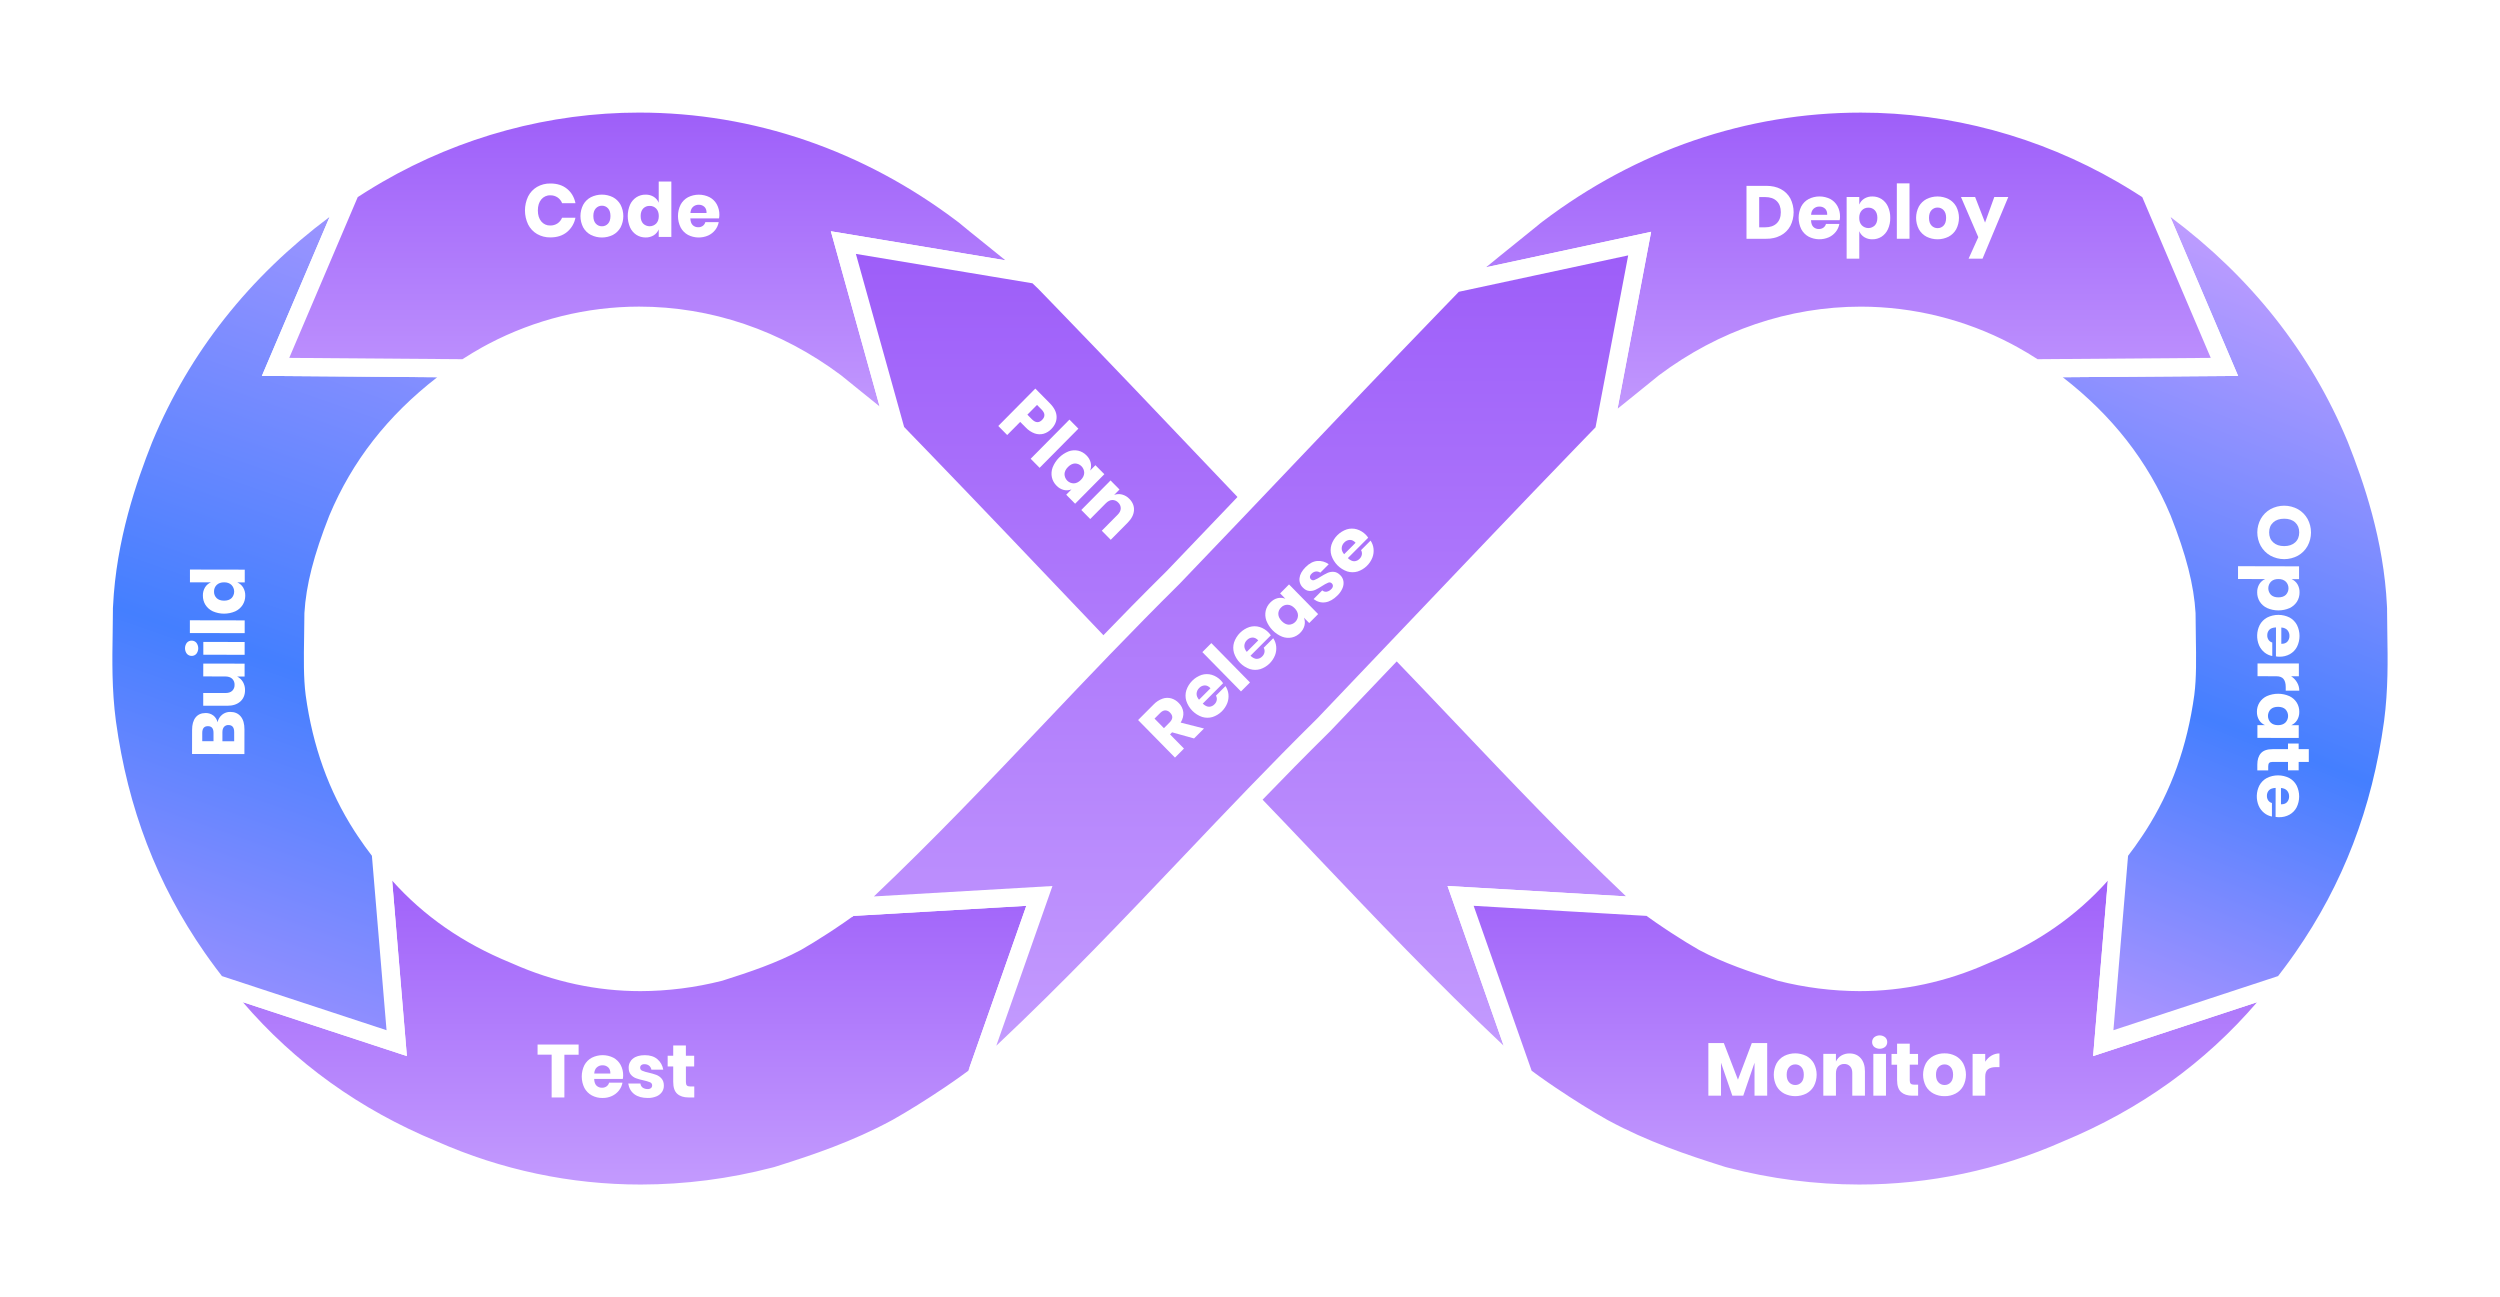 <svg width="530" height="275" viewBox="0 0 530 275" fill="none" xmlns="http://www.w3.org/2000/svg">
<g filter="url(#filter0_d)">
<path d="M180.243 188.273C179.995 188.461 179.721 188.663 179.433 188.871C178.414 189.613 177.167 190.473 175.845 191.351L174.618 192.157C172.571 193.484 170.483 194.781 168.878 195.69C163.899 198.35 158.538 200.166 152.582 202.057C137.67 205.798 123.163 204.604 109.452 198.527L108.884 198.283C97.249 193.508 88.128 186.566 81 177.068L80.756 177.256L84.105 217.15L45.901 204.591C45.802 204.466 45.707 204.337 45.608 204.211C57.468 220.014 73.035 231.977 91.878 239.771C105.745 245.904 120.718 249.069 135.855 249.068C145.392 249.055 154.89 247.832 164.126 245.428L164.69 245.281L165.246 245.105C173.048 242.641 181.383 239.852 189.954 235.226L190.286 235.043C193.544 233.214 197.643 230.644 201.324 228.157L202.993 227.016C204.423 226.026 205.755 225.068 206.897 224.202L207.712 221.884L220.349 185.938L180.243 188.273Z" fill="url(#paint0_linear)"/>
<path d="M135.854 251C120.461 251.008 105.234 247.79 91.134 241.549C71.98 233.624 56.149 221.452 44.084 205.377L46.172 203.745L46.487 202.747L81.947 214.405L78.758 176.353L81.368 174.354L82.525 175.894C89.439 185.107 98.297 191.844 109.609 196.487L110.203 196.74C118.448 200.401 127.052 202.249 135.783 202.249C141.274 202.229 146.742 201.538 152.068 200.189C157.639 198.422 163.047 196.616 167.972 193.981C169.457 193.139 171.503 191.879 173.591 190.521L174.809 189.725C176.138 188.842 177.357 188.001 178.326 187.298C178.603 187.096 178.864 186.903 179.102 186.723L179.565 186.371L223.129 183.824L208.516 225.388L208.055 225.738C206.92 226.6 205.583 227.563 204.084 228.604L202.407 229.751C198.516 232.379 194.444 234.92 191.227 236.726L190.88 236.917C182.144 241.627 173.716 244.453 165.827 246.945L165.176 247.149L164.612 247.296C155.217 249.74 145.555 250.984 135.854 251ZM51.481 208.457C62.503 221.32 76.302 231.233 92.603 237.976L92.642 237.992C106.267 244.023 120.98 247.132 135.854 247.122C145.231 247.107 154.569 245.904 163.65 243.542L164.166 243.409L164.675 243.249C172.391 240.812 180.624 238.054 189.052 233.509L189.367 233.334C192.439 231.609 196.516 229.067 200.259 226.539L201.917 225.404C203.164 224.542 204.296 223.73 205.285 222.991L217.577 188.028L180.93 190.171L180.558 190.443C179.547 191.177 178.285 192.049 176.904 192.966L175.669 193.779C173.465 195.212 171.395 196.485 169.821 197.378L169.78 197.401C164.552 200.194 158.937 202.069 153.162 203.9L153.051 203.931C147.405 205.365 141.607 206.1 135.786 206.12C126.516 206.12 117.399 204.161 108.689 200.294L108.145 200.062C98.106 195.939 89.879 190.231 83.142 182.702L86.263 219.889L51.481 208.457Z" fill="white"/>
<path d="M66.453 126.098C66.786 120.409 68.383 114.186 71.595 106.033C76.996 93.165 85.859 82.696 98.679 74.038L98.594 74.094L58.422 73.782L74.209 36.723L74.131 36.604C54.003 50.168 39.35 67.733 30.577 88.784L30.42 89.158C27.155 97.423 22.729 110.074 22.047 124.417L22.022 124.951V125.485C22.022 127.018 21.995 128.599 21.968 130.272C21.89 135.897 21.776 142.274 22.677 149.099L22.693 149.22C25.261 167.906 31.539 184.282 41.826 199.074L42.985 200.71C43.833 201.886 44.707 203.053 45.607 204.212C45.706 204.338 45.801 204.467 45.9 204.592L84.104 217.151L80.755 177.257L80.708 176.687C79.582 175.255 78.533 173.8 77.546 172.326L76.73 171.095C71.395 162.761 68.17 153.718 66.704 143.112C66.251 139.623 66.32 135.445 66.39 131.015C66.419 129.428 66.453 127.789 66.453 126.098Z" fill="url(#paint1_linear)"/>
<path d="M86.255 219.889L44.758 206.248L44.399 205.791C44.34 205.714 44.281 205.638 44.225 205.561L44.102 205.402C43.177 204.213 42.281 203.015 41.437 201.848L40.271 200.199C29.78 185.114 23.422 168.523 20.797 149.486L20.787 149.355C19.86 142.385 19.965 135.93 20.06 130.238C20.088 128.572 20.113 127 20.113 125.484V124.856L20.139 124.323C20.828 109.679 25.324 96.832 28.642 88.439L28.799 88.047C37.732 66.617 52.622 48.771 73.066 34.992L74.66 33.918L76.373 36.522L61.321 71.87L98.609 72.155L98.594 73.906L99.744 75.643C87.246 84.087 78.618 94.266 73.367 106.771C70.238 114.712 68.695 120.696 68.366 126.162C68.366 127.835 68.334 129.457 68.307 131.026C68.235 135.405 68.167 139.515 68.603 142.861C70.021 153.137 73.208 162.033 78.338 170.043L79.136 171.248C80.122 172.717 81.158 174.147 82.207 175.484L82.566 175.941L86.255 219.889ZM47.046 202.93L81.947 214.405L78.843 177.424C77.858 176.151 76.889 174.799 75.956 173.408L75.135 172.168C69.679 163.649 66.304 154.24 64.804 143.378C64.331 139.733 64.399 135.485 64.473 130.986C64.5 129.385 64.527 127.758 64.533 126.09V125.982C64.879 120.067 66.508 113.693 69.808 105.314L69.825 105.275C74.655 93.766 82.163 84.135 92.691 75.977L55.521 75.69L69.884 41.975C52.789 54.756 40.176 70.727 32.342 89.539L32.196 89.897C28.984 98.015 24.628 110.456 23.965 124.513L23.937 124.995V125.484C23.937 127.032 23.91 128.619 23.883 130.3C23.792 135.86 23.686 142.159 24.568 148.843L24.584 148.96C27.121 167.375 33.271 183.403 43.393 197.959L44.543 199.581C45.33 200.673 46.177 201.805 47.051 202.93H47.046Z" fill="white"/>
<path d="M219.756 54.243C217.382 52.104 213.664 49.099 209.049 45.393C207.424 44.086 205.742 42.737 205.063 42.165L204.627 41.797L204.172 41.452C167.188 13.412 119.204 10.306 80.119 32.893L78.398 33.91C77.025 34.736 75.66 35.593 74.304 36.483L74.203 36.721L58.422 73.781L98.595 74.086L98.68 74.03C100.158 73.058 101.66 72.149 103.188 71.304L104.477 70.61C127.549 58.484 155.35 60.792 177.132 77.085C178.187 77.959 179.639 79.124 181.407 80.545C184.261 82.838 188.572 86.301 190.208 87.774L189.961 87.521L178.798 47.429L219.755 54.243H219.756Z" fill="url(#paint2_linear)"/>
<path d="M190.285 90.435L188.934 89.222C187.337 87.79 183.051 84.34 180.216 82.059L180.168 82.021C178.404 80.604 177.007 79.474 175.955 78.612C163.923 69.625 149.922 64.867 135.468 64.867C124.986 64.883 114.661 67.44 105.359 72.323L104.088 73.007C102.63 73.814 101.156 74.705 99.725 75.648L99.175 76.009H98.578L55.521 75.691L72.779 35.177L73.263 34.859C74.587 33.987 75.985 33.108 77.42 32.244L79.152 31.219C96.388 21.261 115.867 16 135.499 16C160.551 16 184.695 24.266 205.323 39.903L205.853 40.309L206.291 40.679C206.942 41.226 208.582 42.544 210.166 43.817L210.24 43.878C214.879 47.604 218.618 50.627 221.03 52.792L222.438 54.065L220.504 56.33L219.444 56.155L181.457 49.834L191.674 86.515L192.903 87.788L190.285 90.435ZM135.468 61.002C150.764 61.002 165.564 66.026 178.272 75.532L178.346 75.589C179.38 76.445 180.779 77.571 182.55 78.994L182.599 79.032C183.745 79.953 185.128 81.064 186.482 82.163L176.141 45.026L213.146 51.184C211.563 49.893 209.787 48.462 207.852 46.907L207.778 46.848C206.176 45.56 204.518 44.23 203.841 43.652L203.441 43.316L203.025 42.998C183.068 27.867 159.722 19.868 135.501 19.868C116.534 19.868 97.709 24.952 81.071 34.569L79.364 35.579C78.16 36.304 76.974 37.046 75.839 37.786L61.32 71.871L98.037 72.151C99.433 71.245 100.849 70.4 102.268 69.604L103.576 68.9C113.429 63.727 124.366 61.019 135.468 61.002Z" fill="white"/>
<path d="M350.564 188.862C335.911 175.265 323.263 161.961 309.893 147.876C300.791 138.295 291.389 128.394 281.349 118.459L280.955 118.05C272.08 108.803 264.377 100.699 256.927 92.863C246.658 82.062 236.907 71.806 224.828 59.322L222.074 56.477L221.685 56.076L221.528 55.917C221.013 55.397 220.433 54.847 219.756 54.236L178.799 47.422L189.962 87.513L190.209 87.766L190.228 87.784L192.905 90.555L195.201 92.93C201.522 99.474 207.227 105.432 212.758 111.235L249.112 149.386L249.568 149.846C259.376 159.524 268.769 169.414 277.853 178.975C291.378 193.215 305.362 207.945 321.452 222.803L322.295 221.872L309.656 185.925L349.763 188.263C350.004 188.458 350.276 188.658 350.564 188.862Z" fill="url(#paint3_linear)"/>
<path d="M321.569 225.546L320.151 224.24C304.019 209.338 290.012 194.592 276.469 180.333C267.38 170.764 258.003 160.89 248.219 151.239L247.747 150.762L211.384 112.582C205.022 105.913 199.446 100.1 193.836 94.291L188.901 89.198L187.446 87.873L187.929 87.372L176.141 45.031L220.611 52.427L221.03 52.802C221.734 53.439 222.34 54.01 222.882 54.553L223.437 55.126L226.193 57.971C238.283 70.467 248.008 80.696 258.304 91.526L258.412 91.639C265.829 99.439 273.497 107.508 282.327 116.705L282.701 117.096C292.763 127.054 302.172 136.96 311.27 146.544C324.611 160.589 337.211 173.857 351.855 187.452L349.643 190.212L349.451 190.451L349.083 190.18L312.413 188.034L324.471 222.329L321.569 225.546ZM192.897 87.789L196.571 91.585C202.186 97.4 207.768 103.218 214.136 109.89L250.481 148.045L250.912 148.482C260.721 158.159 270.123 168.061 279.21 177.624C291.609 190.677 304.376 204.122 318.78 217.689L306.875 183.829L344.733 186.035C331.894 173.842 320.498 161.84 308.507 149.218C299.423 139.655 290.03 129.765 280.005 119.844L279.579 119.4C270.743 110.194 263.072 102.124 255.644 94.321L255.535 94.207C245.245 83.383 235.526 73.159 223.449 60.677L220.159 57.281C219.781 56.901 219.361 56.497 218.884 56.057L181.446 49.829L191.674 86.516L192.903 87.789H192.897Z" fill="white"/>
<path d="M484.099 204.585L445.896 217.144L449.252 177.252L449.006 177.062C441.879 186.56 432.759 193.499 421.124 198.277L420.555 198.521C406.845 204.605 392.337 205.792 377.425 202.051C371.47 200.164 366.108 198.349 361.129 195.684C359.525 194.776 357.43 193.48 355.388 192.151L354.161 191.344C352.839 190.465 351.591 189.606 350.571 188.864C350.283 188.655 350.01 188.455 349.763 188.267L309.657 185.929L322.295 221.875L323.111 224.194C324.252 225.06 325.584 226.017 327.014 227.008L328.683 228.148C332.365 230.636 336.465 233.207 339.722 235.034L340.054 235.217C348.626 239.833 356.959 242.632 364.76 245.096L365.316 245.272L365.881 245.419C375.113 247.823 384.606 249.047 394.139 249.062C409.275 249.063 424.247 245.898 438.114 239.766C456.953 231.967 472.516 220.016 484.375 204.219C484.286 204.34 484.195 204.461 484.099 204.585Z" fill="url(#paint4_linear)"/>
<path d="M394.139 250.998C384.442 250.983 374.785 249.739 365.393 247.297L364.733 247.122L364.176 246.947C356.29 244.456 347.859 241.629 339.139 236.929L338.791 236.738C335.558 234.922 331.486 232.383 327.611 229.761L325.934 228.615C324.421 227.566 323.085 226.603 321.953 225.75L321.492 225.398L306.879 183.836L350.443 186.375L350.905 186.725C351.143 186.906 351.404 187.099 351.681 187.3C352.651 188.005 353.87 188.845 355.205 189.733L356.426 190.529C358.506 191.884 360.553 193.143 362.036 193.985C366.958 196.613 372.364 198.418 377.94 200.193C383.267 201.541 388.736 202.233 394.227 202.253C402.963 202.253 411.562 200.403 419.783 196.755L420.376 196.5C431.713 191.846 440.566 185.111 447.479 175.898L448.636 174.355L451.247 176.359L448.052 214.402L483.511 202.746L483.842 203.773L485.911 205.39C473.846 221.467 458.021 233.626 438.871 241.55C424.771 247.789 409.544 251.007 394.151 250.998H394.139ZM365.828 243.414L366.344 243.547C375.425 245.907 384.763 247.107 394.139 247.121C409.012 247.129 423.725 244.018 437.349 237.986L437.39 237.968C453.691 231.227 467.496 221.312 478.514 208.449L443.74 219.888L446.863 182.701C440.131 190.232 431.904 195.94 421.834 200.072L421.292 200.304C412.605 204.159 403.489 206.119 394.219 206.119C388.398 206.099 382.6 205.364 376.954 203.93L376.843 203.898C371.07 202.068 365.455 200.194 360.224 197.399L360.183 197.377C358.608 196.486 356.536 195.209 354.342 193.783L353.108 192.969C351.72 192.048 350.458 191.176 349.445 190.44L349.075 190.17L312.414 188.032L324.707 222.995C325.693 223.732 326.827 224.543 328.085 225.416L329.743 226.549C333.476 229.07 337.552 231.612 340.638 233.346L340.953 233.521C349.365 238.056 357.6 240.816 365.314 243.253L365.828 243.414Z" fill="white"/>
<path d="M508.025 130.273C507.997 128.6 507.972 127.018 507.972 125.485V124.952L507.947 124.417C507.271 110.071 502.845 97.424 499.574 89.16L499.417 88.784C490.644 67.724 475.991 50.168 455.862 36.604L455.785 36.723L471.578 73.782L431.406 74.088L431.316 74.029C444.138 82.691 453.002 93.162 458.4 106.031C461.612 114.184 463.209 120.406 463.543 126.087C463.543 127.778 463.576 129.419 463.601 131.012C463.675 135.432 463.744 139.607 463.286 143.097C461.82 153.706 458.595 162.752 453.26 171.083L452.445 172.313C451.457 173.786 450.409 175.24 449.283 176.675L449.235 177.246L445.886 217.139L484.089 204.58C484.185 204.459 484.276 204.334 484.371 204.213C485.275 203.051 486.152 201.88 487.004 200.7L488.163 199.064C498.45 184.272 504.73 167.898 507.296 149.212L507.314 149.089C508.222 142.274 508.118 135.899 508.025 130.273Z" fill="url(#paint5_linear)"/>
<path d="M443.741 219.889L447.432 175.938L447.789 175.481C448.839 174.142 449.875 172.715 450.868 171.234L451.677 170.015C456.79 162.029 459.974 153.131 461.397 142.837C461.829 139.507 461.761 135.399 461.69 131.058V130.992C461.665 129.433 461.638 127.824 461.632 126.162C461.304 120.698 459.76 114.714 456.632 106.773C451.379 94.27 442.75 84.087 430.25 75.645L431.403 73.87L431.391 72.159L468.679 71.871L453.622 36.534L455.338 33.93L456.932 35.004C477.377 48.782 492.267 66.627 501.189 88.043L501.346 88.436C504.675 96.844 509.17 109.697 509.86 124.335L509.89 124.962V125.495C509.89 127.034 509.91 128.669 509.94 130.25C510.03 135.944 510.14 142.396 509.22 149.365L509.2 149.494C506.587 168.543 500.221 185.127 489.74 200.198L488.571 201.847C487.716 203.033 486.815 204.235 485.894 205.428L485.775 205.587C485.719 205.661 485.664 205.734 485.608 205.806L485.249 206.262L443.741 219.889ZM451.149 177.425L448.044 214.404L482.95 202.931C483.822 201.805 484.671 200.674 485.469 199.569L486.619 197.945C496.73 183.405 502.882 167.374 505.412 148.955L505.428 148.837C506.308 142.161 506.204 135.861 506.113 130.304C506.086 128.712 506.059 127.055 506.059 125.484V124.997L506.036 124.51C505.374 110.452 501.019 98.012 497.799 89.877L497.654 89.517C489.826 70.734 477.213 54.756 460.119 41.981L474.478 75.691L437.3 75.973C447.828 84.13 455.336 93.76 460.167 105.27L460.183 105.31C463.49 113.688 465.112 120.061 465.46 125.976V126.084C465.46 127.74 465.491 129.354 465.517 130.917V130.984C465.591 135.477 465.661 139.722 465.189 143.352C463.687 154.233 460.308 163.645 454.873 172.138L454.042 173.394C453.108 174.797 452.137 176.146 451.153 177.425H451.149Z" fill="white"/>
<path d="M455.791 36.721L455.689 36.483C454.339 35.592 452.974 34.735 451.595 33.91L449.882 32.893C410.802 10.306 362.813 13.412 325.829 41.452L325.374 41.796L324.937 42.165C324.259 42.737 322.576 44.086 320.954 45.392C313.868 51.085 310.561 53.807 308.47 55.926L308.572 56.029L347.611 47.639L340.038 87.522L339.79 87.778C341.219 86.472 346.18 82.487 348.595 80.547C350.363 79.126 351.815 77.96 352.869 77.087C374.651 60.793 402.452 58.485 425.525 70.611L426.813 71.305C428.338 72.149 429.84 73.057 431.318 74.029L431.408 74.088L471.579 73.781L455.791 36.721Z" fill="url(#paint6_linear)"/>
<path d="M341.072 89.221L339.34 87.392L338.164 87.163L345.193 50.146L307.957 58.146L305.77 55.931L307.121 54.563C309.285 52.378 312.621 49.629 319.767 43.883L319.854 43.814C321.428 42.541 323.068 41.231 323.716 40.683L324.231 40.255L324.685 39.91C345.303 24.266 369.449 16 394.5 16C414.136 16 433.61 21.261 450.826 31.212L452.558 32.239C454 33.107 455.392 33.99 456.726 34.862L457.21 35.181L474.477 75.691L430.845 76.022L430.28 75.653C428.842 74.707 427.37 73.816 425.893 72.999L424.622 72.316C415.325 67.437 405.007 64.883 394.532 64.867C380.076 64.867 366.078 69.618 354.043 78.608C352.977 79.49 351.495 80.678 349.791 82.055L349.75 82.088C347.371 83.997 342.448 87.957 341.072 89.221ZM350.035 45.147L342.911 82.663C344.505 81.367 346.169 80.028 347.361 79.07L347.402 79.038C349.122 77.657 350.607 76.463 351.654 75.595L351.728 75.538C364.434 66.032 379.236 61.008 394.532 61.008C405.628 61.026 416.558 63.732 426.406 68.9L427.711 69.604C429.154 70.4 430.577 71.256 431.963 72.151L468.678 71.871L454.159 37.791C453.022 37.049 451.834 36.306 450.623 35.577L448.914 34.568C432.287 24.958 413.467 19.874 394.5 19.874C370.284 19.874 346.933 27.871 326.974 43.004L326.56 43.322L326.16 43.66C325.477 44.235 323.827 45.562 322.224 46.843L322.139 46.913C319.169 49.301 316.871 51.157 315.053 52.661L350.035 45.147Z" fill="white"/>
<path d="M308.57 56.03L308.314 56.084C307.126 57.308 305.97 58.503 304.826 59.686L303.555 61.001C292.217 72.741 282.878 82.558 273.068 92.876C265.62 100.71 257.917 108.812 249.043 118.057L248.658 118.46C238.615 128.399 229.209 138.301 220.108 147.885C206.736 161.964 194.086 175.274 179.433 188.865C179.721 188.656 179.995 188.454 180.242 188.266L220.348 185.928L207.712 221.874L208.553 222.805C224.643 207.943 238.629 193.218 252.152 178.978C261.236 169.415 270.629 159.525 280.439 149.849L280.623 149.668L317.237 111.235C322.906 105.288 328.764 99.176 335.276 92.435L336.536 91.128L339.785 87.774L340.033 87.518L347.606 47.635L308.57 56.03Z" fill="url(#paint7_linear)"/>
<path d="M208.431 225.548L205.523 222.329L217.579 188.035L180.93 190.172L180.558 190.445L180.366 190.206V190.198L178.152 187.446C192.797 173.859 205.394 160.591 218.739 146.538C227.839 136.957 237.249 127.05 247.314 117.09L247.683 116.707C256.532 107.487 264.217 99.404 271.648 91.589L271.703 91.532C281.538 81.185 290.828 71.412 302.199 59.646L303.471 58.329C304.616 57.146 305.772 55.949 306.961 54.725L307.365 54.308L350.048 45.137L341.822 88.458L341.169 89.13C340.067 90.266 338.986 91.383 337.923 92.482L336.663 93.787C330.889 99.764 325.159 105.736 318.632 112.579L281.96 151.058L281.776 151.24C271.988 160.897 262.606 170.775 253.534 180.327C239.992 194.591 225.978 209.337 209.844 224.241L208.431 225.548ZM223.12 183.834L211.215 217.695C225.619 204.127 238.386 190.685 250.768 177.649C259.864 168.071 269.268 158.172 279.102 148.47L279.259 148.311L315.851 109.899C322.384 103.054 328.119 97.072 333.902 91.089L335.161 89.782L338.255 86.586L345.176 50.143L309.274 57.858L306.192 61.042L304.92 62.356C293.562 74.111 284.276 83.878 274.446 94.22L274.391 94.277C266.957 102.096 259.274 110.182 250.415 119.408L249.993 119.846C239.964 129.77 230.569 139.661 221.492 149.228C209.499 161.854 198.103 173.851 185.265 186.043L223.12 183.834Z" fill="white"/>
<path d="M120.204 36.025C121.13 36.777 121.73 37.792 122.002 39.072H119.167C118.975 38.576 118.639 38.15 118.202 37.851C117.743 37.548 117.204 37.393 116.656 37.407C116.292 37.395 115.931 37.468 115.6 37.62C115.269 37.772 114.977 37.999 114.747 38.284C114.267 38.867 114.026 39.645 114.026 40.618C114.026 41.591 114.267 42.365 114.747 42.942C114.978 43.223 115.269 43.448 115.598 43.598C115.928 43.748 116.287 43.82 116.648 43.808C117.196 43.822 117.735 43.667 118.194 43.363C118.628 43.068 118.964 42.648 119.16 42.157H121.994C121.766 43.352 121.13 44.428 120.196 45.196C119.27 45.953 118.1 46.332 116.687 46.331C115.694 46.351 114.714 46.101 113.85 45.606C113.04 45.131 112.383 44.428 111.96 43.583C111.521 42.657 111.292 41.643 111.292 40.615C111.292 39.588 111.521 38.574 111.96 37.647C112.383 36.803 113.04 36.1 113.85 35.624C114.716 35.129 115.698 34.88 116.692 34.902C118.106 34.9 119.277 35.274 120.204 36.025Z" fill="white"/>
<path d="M129.938 37.807C130.618 38.168 131.18 38.721 131.555 39.399C131.942 40.143 132.144 40.971 132.144 41.811C132.144 42.652 131.942 43.48 131.555 44.224C131.178 44.896 130.616 45.445 129.938 45.803C129.211 46.163 128.412 46.35 127.603 46.35C126.793 46.35 125.994 46.163 125.268 45.803C124.586 45.447 124.021 44.898 123.643 44.224C123.256 43.48 123.054 42.652 123.054 41.811C123.054 40.971 123.256 40.143 123.643 39.399C124.019 38.72 124.584 38.166 125.268 37.807C125.994 37.447 126.793 37.26 127.603 37.26C128.412 37.26 129.211 37.447 129.938 37.807ZM126.316 40.171C125.965 40.547 125.789 41.089 125.79 41.798C125.791 42.507 125.967 43.046 126.316 43.417C126.481 43.596 126.682 43.739 126.905 43.834C127.128 43.93 127.368 43.977 127.611 43.972C127.852 43.978 128.092 43.931 128.314 43.835C128.536 43.739 128.736 43.597 128.899 43.417C129.244 43.047 129.417 42.508 129.417 41.798C129.417 41.088 129.244 40.546 128.899 40.171C128.736 39.99 128.537 39.845 128.315 39.749C128.093 39.652 127.853 39.604 127.611 39.609C127.367 39.605 127.125 39.653 126.901 39.751C126.677 39.848 126.476 39.993 126.312 40.176L126.316 40.171Z" fill="white"/>
<path d="M138.597 37.724C139.069 38.02 139.437 38.459 139.649 38.978V34.486H142.326V46.23H139.649V44.627C139.437 45.147 139.069 45.585 138.597 45.882C138.075 46.2 137.474 46.36 136.865 46.342C136.18 46.352 135.507 46.162 134.927 45.794C134.337 45.408 133.868 44.861 133.576 44.215C133.249 43.452 133.081 42.63 133.081 41.799C133.081 40.968 133.249 40.145 133.576 39.383C133.87 38.74 134.338 38.195 134.927 37.812C135.507 37.443 136.18 37.253 136.865 37.264C137.474 37.246 138.075 37.406 138.597 37.724ZM136.344 40.215C135.992 40.597 135.817 41.128 135.818 41.807C135.819 42.486 135.994 43.017 136.344 43.399C136.716 43.767 137.216 43.972 137.737 43.969C138.257 43.966 138.755 43.755 139.123 43.383C139.483 42.991 139.664 42.467 139.665 41.81C139.666 41.153 139.485 40.627 139.123 40.231C138.945 40.041 138.729 39.89 138.489 39.791C138.25 39.691 137.992 39.643 137.733 39.652C137.475 39.64 137.217 39.684 136.978 39.781C136.738 39.879 136.522 40.027 136.344 40.215Z" fill="white"/>
<path d="M152.429 42.297H146.352C146.384 42.962 146.551 43.439 146.855 43.729C147.01 43.877 147.193 43.993 147.393 44.07C147.593 44.146 147.806 44.182 148.02 44.175C148.373 44.189 148.722 44.083 149.009 43.874C149.264 43.682 149.447 43.407 149.527 43.096H152.366C152.256 43.708 151.997 44.283 151.613 44.77C151.218 45.268 150.712 45.665 150.136 45.929C149.458 46.226 148.722 46.369 147.983 46.347C147.244 46.325 146.518 46.139 145.858 45.802C145.196 45.44 144.653 44.891 144.296 44.223C143.925 43.472 143.732 42.646 143.73 41.807C143.729 40.969 143.92 40.141 144.288 39.39C144.645 38.723 145.188 38.176 145.85 37.819C146.562 37.46 147.346 37.273 148.142 37.271C148.937 37.27 149.722 37.455 150.435 37.811C151.08 38.156 151.611 38.683 151.966 39.326C152.336 40.015 152.523 40.789 152.508 41.572C152.505 41.816 152.478 42.058 152.429 42.297ZM149.328 39.844C149.003 39.55 148.579 39.394 148.143 39.408C147.693 39.392 147.255 39.551 146.918 39.852C146.593 40.148 146.41 40.582 146.368 41.154H149.791C149.801 40.571 149.647 40.134 149.328 39.844Z" fill="white"/>
<path d="M122.668 217.442V219.602H119.648V228.657H116.949V219.596H113.965V217.436L122.668 217.442Z" fill="white"/>
<path d="M132.035 224.73H125.96C125.992 225.397 126.159 225.875 126.463 226.162C126.777 226.457 127.194 226.614 127.623 226.598C127.977 226.612 128.326 226.505 128.614 226.296C128.869 226.104 129.051 225.83 129.132 225.519H131.966C131.857 226.131 131.598 226.706 131.213 227.192C130.818 227.691 130.312 228.088 129.736 228.351C129.111 228.639 128.43 228.783 127.743 228.773C126.948 228.788 126.162 228.599 125.458 228.225C124.797 227.863 124.254 227.314 123.896 226.646C123.525 225.896 123.332 225.069 123.331 224.23C123.329 223.391 123.52 222.564 123.888 221.812C124.246 221.145 124.789 220.599 125.452 220.241C126.163 219.882 126.947 219.695 127.743 219.693C128.538 219.692 129.323 219.877 130.035 220.233C130.68 220.578 131.212 221.105 131.566 221.75C131.936 222.438 132.123 223.212 132.108 223.996C132.107 224.242 132.083 224.488 132.035 224.73ZM128.935 222.278C128.609 221.985 128.185 221.828 127.749 221.841C127.3 221.826 126.863 221.985 126.526 222.285C126.2 222.582 126.017 223.015 125.976 223.587H129.398C129.408 223.006 129.254 222.57 128.935 222.278Z" fill="white"/>
<path d="M139.359 220.539C140.028 221.105 140.471 221.897 140.607 222.768H138.099C138.04 222.434 137.865 222.132 137.605 221.918C137.328 221.706 136.987 221.597 136.639 221.609C136.393 221.591 136.148 221.661 135.948 221.808C135.869 221.877 135.806 221.964 135.765 222.061C135.724 222.158 135.706 222.264 135.712 222.37C135.712 222.505 135.754 222.638 135.831 222.748C135.908 222.859 136.017 222.943 136.143 222.989C136.581 223.174 137.036 223.312 137.502 223.401C138.061 223.525 138.612 223.685 139.151 223.879C139.583 224.045 139.966 224.319 140.266 224.675C140.581 225.045 140.738 225.543 140.738 226.168C140.745 226.649 140.603 227.121 140.33 227.516C140.031 227.929 139.623 228.248 139.152 228.436C138.574 228.671 137.954 228.785 137.331 228.77C136.148 228.77 135.201 228.505 134.488 227.974C133.775 227.444 133.341 226.687 133.186 225.705H135.776C135.787 225.876 135.835 226.043 135.917 226.194C135.998 226.345 136.112 226.476 136.249 226.578C136.567 226.791 136.943 226.896 137.324 226.879C137.573 226.897 137.819 226.821 138.016 226.666C138.093 226.597 138.155 226.511 138.197 226.415C138.238 226.319 138.259 226.215 138.256 226.11C138.262 225.969 138.223 225.829 138.146 225.711C138.068 225.592 137.956 225.502 137.825 225.451C137.371 225.268 136.9 225.127 136.42 225.031C135.876 224.923 135.341 224.774 134.819 224.586C134.399 224.427 134.026 224.162 133.736 223.817C133.432 223.461 133.281 222.977 133.281 222.363C133.27 221.994 133.346 221.627 133.501 221.292C133.657 220.958 133.887 220.664 134.175 220.436C134.772 219.945 135.615 219.698 136.702 219.697C137.81 219.696 138.695 219.977 139.359 220.539Z" fill="white"/>
<path d="M147.186 226.332V228.659H145.972C144.948 228.659 144.149 228.402 143.577 227.889C143.005 227.375 142.72 226.526 142.722 225.342V222.088H141.544V219.809H142.722V217.635H145.407V219.809H147.166V222.095H145.412V225.396C145.412 225.745 145.483 225.989 145.624 226.127C145.765 226.264 146.004 226.332 146.338 226.332H147.186Z" fill="white"/>
<path d="M379.545 43.913C379.083 44.762 378.384 45.455 377.535 45.906C376.582 46.4 375.522 46.645 374.451 46.619H370.257V35.398H374.455C375.648 35.398 376.679 35.631 377.548 36.097C378.392 36.539 379.089 37.224 379.549 38.065C380.009 38.969 380.249 39.972 380.249 40.989C380.249 42.006 380.009 43.008 379.549 43.913H379.545ZM376.66 43.349C377.241 42.789 377.532 42.001 377.532 40.985C377.532 39.97 377.241 39.182 376.66 38.62C376.08 38.06 375.267 37.78 374.219 37.78H372.948V44.191H374.219C375.263 44.191 376.076 43.911 376.66 43.349Z" fill="white"/>
<path d="M390.008 42.681H383.933C383.964 43.347 384.132 43.824 384.435 44.114C384.591 44.26 384.774 44.374 384.973 44.449C385.173 44.524 385.385 44.558 385.597 44.55C385.951 44.563 386.299 44.458 386.586 44.249C386.842 44.057 387.025 43.783 387.104 43.471H389.946C389.836 44.083 389.577 44.659 389.192 45.145C388.797 45.644 388.292 46.041 387.717 46.304C387.038 46.602 386.303 46.744 385.564 46.722C384.824 46.7 384.099 46.514 383.438 46.177C382.777 45.816 382.234 45.267 381.876 44.598C381.506 43.848 381.312 43.021 381.311 42.182C381.31 41.344 381.501 40.517 381.869 39.765C382.225 39.097 382.768 38.551 383.431 38.194C384.142 37.835 384.926 37.648 385.722 37.646C386.517 37.645 387.302 37.83 388.014 38.186C388.659 38.531 389.191 39.057 389.545 39.702C389.916 40.39 390.103 41.164 390.087 41.947C390.085 42.194 390.059 42.44 390.008 42.681ZM386.907 40.228C386.583 39.935 386.159 39.779 385.723 39.792C385.274 39.777 384.835 39.935 384.498 40.236C384.174 40.532 383.99 40.967 383.949 41.538H387.367C387.381 40.96 387.228 40.523 386.907 40.228Z" fill="white"/>
<path d="M398.888 38.199C399.475 38.584 399.943 39.128 400.237 39.77C400.583 40.528 400.752 41.356 400.732 42.19C400.751 43.022 400.582 43.847 400.237 44.603C399.945 45.248 399.477 45.796 398.888 46.182C398.307 46.55 397.634 46.74 396.949 46.73C396.34 46.748 395.739 46.588 395.217 46.27C394.744 45.974 394.376 45.535 394.165 45.015V50.841H391.488V37.763H394.165V39.366C394.376 38.846 394.744 38.407 395.217 38.112C395.739 37.793 396.34 37.633 396.949 37.652C397.634 37.642 398.307 37.832 398.888 38.199ZM394.696 40.611C394.334 40.997 394.153 41.523 394.154 42.19C394.155 42.856 394.336 43.381 394.696 43.763C395.063 44.136 395.561 44.347 396.081 44.35C396.602 44.353 397.102 44.147 397.474 43.778C397.824 43.396 398 42.866 398 42.187C398 41.508 397.824 40.977 397.474 40.595C397.296 40.404 397.08 40.255 396.841 40.156C396.601 40.058 396.343 40.012 396.085 40.024C395.825 40.016 395.567 40.065 395.328 40.166C395.088 40.267 394.873 40.419 394.696 40.611Z" fill="white"/>
<path d="M404.815 34.873V46.617H402.13V34.873H404.815Z" fill="white"/>
<path d="M413.096 38.2C413.774 38.558 414.336 39.106 414.713 39.779C415.1 40.523 415.302 41.351 415.302 42.191C415.302 43.032 415.1 43.859 414.713 44.603C414.336 45.276 413.774 45.825 413.096 46.182C412.369 46.543 411.57 46.73 410.761 46.73C409.951 46.73 409.152 46.543 408.425 46.182C407.743 45.827 407.179 45.278 406.8 44.603C406.413 43.859 406.211 43.032 406.211 42.191C406.211 41.351 406.413 40.523 406.8 39.779C407.179 39.104 407.743 38.556 408.425 38.2C409.152 37.84 409.951 37.652 410.761 37.652C411.57 37.652 412.369 37.84 413.096 38.2ZM409.474 40.565C409.123 40.941 408.948 41.483 408.948 42.19C408.948 42.898 409.123 43.438 409.474 43.811C409.639 43.99 409.84 44.132 410.064 44.228C410.287 44.323 410.528 44.371 410.77 44.366C411.011 44.371 411.251 44.324 411.472 44.228C411.694 44.133 411.893 43.99 412.056 43.811C412.401 43.439 412.573 42.899 412.575 42.19C412.576 41.482 412.403 40.94 412.056 40.565C411.895 40.383 411.696 40.239 411.474 40.142C411.252 40.045 411.012 39.997 410.77 40.002C410.526 39.996 410.284 40.044 410.059 40.141C409.835 40.238 409.634 40.383 409.469 40.565H409.474Z" fill="white"/>
<path d="M418.725 37.762L420.829 43.19L422.791 37.762H425.759L420.295 50.84H417.342L419.399 46.284L415.725 37.762H418.725Z" fill="white"/>
<path d="M374.643 217.133V228.275H371.958V221.306L369.574 228.275H367.251L364.85 221.292V228.275H362.173V217.133H365.454L368.446 224.894L371.381 217.133H374.643Z" fill="white"/>
<path d="M382.925 219.856C383.603 220.214 384.165 220.763 384.542 221.435C384.928 222.179 385.13 223.007 385.13 223.847C385.13 224.688 384.928 225.515 384.542 226.26C384.165 226.933 383.603 227.481 382.925 227.839C382.198 228.199 381.399 228.386 380.589 228.386C379.779 228.386 378.98 228.199 378.253 227.839C377.571 227.483 377.007 226.934 376.628 226.26C376.242 225.515 376.041 224.688 376.041 223.847C376.041 223.007 376.242 222.179 376.628 221.435C377.007 220.761 377.572 220.213 378.253 219.856C378.98 219.496 379.779 219.309 380.589 219.309C381.399 219.309 382.198 219.496 382.925 219.856ZM379.303 222.221C378.954 222.597 378.778 223.139 378.777 223.848C378.776 224.557 378.952 225.097 379.303 225.467C379.468 225.647 379.669 225.789 379.893 225.885C380.116 225.98 380.357 226.027 380.599 226.023C380.841 226.028 381.08 225.981 381.303 225.885C381.525 225.79 381.724 225.647 381.887 225.467C382.232 225.097 382.404 224.557 382.405 223.848C382.406 223.139 382.234 222.597 381.887 222.221C381.725 222.038 381.526 221.893 381.303 221.795C381.08 221.697 380.839 221.648 380.596 221.653C380.352 221.649 380.11 221.697 379.886 221.795C379.662 221.893 379.461 222.039 379.297 222.221H379.303Z" fill="white"/>
<path d="M394.48 220.342C395.071 221.02 395.367 221.951 395.367 223.135V228.278H392.682V223.454C392.682 222.859 392.528 222.396 392.219 222.064C392.061 221.897 391.869 221.766 391.656 221.68C391.443 221.593 391.215 221.554 390.986 221.564C390.746 221.553 390.506 221.594 390.283 221.684C390.059 221.774 389.858 221.912 389.692 222.088C389.377 222.437 389.219 222.934 389.219 223.579V228.278H386.542V219.426H389.219V221.045C389.463 220.524 389.854 220.088 390.342 219.791C390.872 219.476 391.477 219.317 392.092 219.331C393.094 219.328 393.89 219.665 394.48 220.342Z" fill="white"/>
<path d="M397.33 215.903C397.662 215.642 398.071 215.5 398.491 215.5C398.912 215.5 399.321 215.642 399.653 215.903C399.795 216.031 399.908 216.189 399.984 216.366C400.06 216.543 400.097 216.734 400.092 216.927C400.096 217.117 400.058 217.306 399.982 217.48C399.907 217.655 399.794 217.81 399.653 217.936C399.321 218.197 398.912 218.339 398.491 218.339C398.071 218.339 397.662 218.197 397.33 217.936C397.188 217.81 397.076 217.655 396.999 217.481C396.923 217.306 396.886 217.117 396.889 216.927C396.885 216.734 396.922 216.543 396.998 216.366C397.074 216.189 397.187 216.031 397.33 215.903ZM399.826 219.42V228.276H397.149V219.424L399.826 219.42Z" fill="white"/>
<path d="M406.64 225.954V228.288H405.431C404.405 228.288 403.607 228.031 403.037 227.518C402.467 227.004 402.182 226.155 402.181 224.971V221.717H401.004V219.428H402.181V217.254H404.867V219.428H406.624V221.714H404.867V225.015C404.867 225.364 404.936 225.607 405.078 225.744C405.22 225.881 405.457 225.951 405.793 225.951L406.64 225.954Z" fill="white"/>
<path d="M414.576 219.857C415.255 220.214 415.817 220.763 416.193 221.436C416.58 222.18 416.782 223.008 416.782 223.848C416.782 224.689 416.58 225.517 416.193 226.261C415.817 226.934 415.255 227.483 414.576 227.84C413.856 228.213 413.055 228.402 412.246 228.387C411.433 228.401 410.63 228.213 409.906 227.84C409.223 227.485 408.659 226.936 408.281 226.261C407.894 225.517 407.692 224.689 407.692 223.848C407.692 223.008 407.894 222.18 408.281 221.436C408.659 220.761 409.224 220.213 409.906 219.857C410.63 219.484 411.433 219.296 412.246 219.309C413.055 219.296 413.856 219.484 414.576 219.857ZM410.955 222.222C410.603 222.598 410.428 223.14 410.429 223.849C410.43 224.558 410.605 225.097 410.955 225.468C411.12 225.647 411.32 225.79 411.544 225.885C411.767 225.981 412.008 226.028 412.25 226.023C412.492 226.029 412.731 225.982 412.953 225.886C413.175 225.79 413.374 225.648 413.537 225.468C413.883 225.097 414.056 224.558 414.055 223.849C414.054 223.14 413.881 222.598 413.537 222.222C413.375 222.039 413.176 221.894 412.954 221.796C412.731 221.697 412.49 221.649 412.247 221.654C412.003 221.65 411.762 221.698 411.538 221.796C411.314 221.894 411.114 222.04 410.95 222.222H410.955Z" fill="white"/>
<path d="M422.168 219.804C422.687 219.489 423.281 219.324 423.887 219.326V222.231H423.112C422.401 222.231 421.848 222.384 421.456 222.691C421.063 222.998 420.867 223.516 420.867 224.246V228.278H418.19V219.428H420.867V221.095C421.191 220.565 421.637 220.122 422.168 219.804Z" fill="white"/>
<path d="M216.283 85.444L213.525 88.227L211.636 86.307L219.489 78.377L222.562 81.486C223.494 82.429 223.973 83.381 223.998 84.343C224.024 85.304 223.644 86.181 222.86 86.974C222.411 87.443 221.848 87.783 221.227 87.961C220.61 88.125 219.959 88.099 219.356 87.888C218.638 87.626 217.99 87.197 217.467 86.635L216.283 85.444ZM220.923 85.021C221.613 84.325 221.577 83.592 220.814 82.821L219.849 81.844L217.802 83.913L218.767 84.89C219.532 85.654 220.251 85.698 220.926 85.021H220.923Z" fill="white"/>
<path d="M228.617 86.878L220.397 95.178L218.5 93.258L226.72 84.957L228.617 86.878Z" fill="white"/>
<path d="M231.233 94.106C231.359 94.655 231.317 95.231 231.11 95.755L232.233 94.623L234.122 96.533L227.924 102.792L226.035 100.882L227.157 99.749C226.638 99.956 226.068 99.999 225.525 99.871C224.935 99.723 224.4 99.407 223.983 98.961C223.492 98.478 223.149 97.862 222.996 97.188C222.852 96.492 222.906 95.77 223.153 95.106C223.456 94.333 223.913 93.632 224.495 93.044C225.076 92.457 225.771 91.997 226.535 91.691C227.191 91.449 227.9 91.398 228.582 91.545C229.25 91.701 229.859 92.049 230.337 92.546C230.777 92.968 231.088 93.51 231.233 94.106ZM227.896 94.256C227.383 94.273 226.888 94.523 226.414 95C225.94 95.478 225.695 95.979 225.676 96.498C225.679 97.025 225.889 97.528 226.259 97.899C226.629 98.269 227.129 98.477 227.65 98.475C228.175 98.456 228.67 98.215 229.134 97.753C229.598 97.29 229.838 96.789 229.855 96.248C229.852 95.723 229.646 95.219 229.279 94.846C228.913 94.474 228.416 94.261 227.896 94.256Z" fill="white"/>
<path d="M240.403 104.194C240.347 105.095 239.904 105.964 239.076 106.801L235.476 110.437L233.579 108.515L236.956 105.106C237.371 104.688 237.586 104.25 237.6 103.793C237.605 103.561 237.561 103.332 237.471 103.119C237.381 102.906 237.248 102.716 237.079 102.559C236.917 102.379 236.719 102.236 236.498 102.14C236.277 102.044 236.038 101.997 235.797 102.002C235.326 102.021 234.865 102.259 234.415 102.715L231.127 106.034L229.237 104.114L235.435 97.855L237.333 99.775L236.199 100.92C236.736 100.726 237.317 100.697 237.87 100.837C238.465 100.992 239.006 101.313 239.43 101.763C240.136 102.481 240.46 103.291 240.403 104.194Z" fill="white"/>
<path d="M253.138 152.552L248.483 151.253L248.048 151.689L250.999 154.698L249.094 156.608L241.277 148.649L244.532 145.384C245.061 144.82 245.713 144.389 246.436 144.125C247.03 143.912 247.675 143.886 248.285 144.049C248.894 144.225 249.447 144.562 249.884 145.026C250.422 145.543 250.767 146.233 250.859 146.978C250.941 147.7 250.755 148.438 250.3 149.192L255.246 150.446L253.138 152.552ZM246.751 150.371L247.933 149.185C248.311 148.807 248.508 148.442 248.521 148.095C248.533 147.748 248.377 147.407 248.048 147.076C247.923 146.931 247.769 146.814 247.596 146.732C247.423 146.65 247.236 146.605 247.045 146.599C246.686 146.599 246.319 146.786 245.943 147.161L244.76 148.345L246.751 150.371Z" fill="white"/>
<path d="M259.293 140.844L254.979 145.169C255.465 145.619 255.917 145.84 256.336 145.831C256.548 145.824 256.758 145.775 256.951 145.686C257.145 145.597 257.32 145.471 257.465 145.314C257.725 145.072 257.898 144.748 257.956 144.395C258.004 144.078 257.943 143.753 257.783 143.475L259.8 141.452C260.149 141.965 260.365 142.559 260.43 143.178C260.496 143.812 260.414 144.453 260.189 145.05C259.915 145.744 259.492 146.369 258.952 146.88C258.412 147.391 257.767 147.775 257.063 148.005C256.343 148.219 255.577 148.216 254.859 147.996C254.073 147.727 253.36 147.278 252.775 146.684C252.19 146.089 251.749 145.366 251.488 144.57C251.275 143.843 251.28 143.067 251.502 142.342C251.757 141.581 252.183 140.89 252.747 140.323C253.31 139.756 253.996 139.328 254.75 139.074C255.448 138.86 256.193 138.855 256.893 139.06C257.636 139.285 258.308 139.702 258.843 140.27C259.011 140.446 259.162 140.638 259.293 140.844ZM255.383 141.309C254.948 141.333 254.537 141.524 254.237 141.844C253.907 142.153 253.707 142.578 253.676 143.031C253.653 143.472 253.824 143.912 254.193 144.346L256.624 141.909C256.226 141.485 255.813 141.285 255.383 141.309Z" fill="white"/>
<path d="M256.806 132.338L264.995 140.677L263.088 142.587L254.899 134.248L256.806 132.338Z" fill="white"/>
<path d="M269.415 130.695L265.1 135.02C265.586 135.47 266.039 135.691 266.458 135.682C266.67 135.675 266.879 135.626 267.073 135.537C267.267 135.448 267.441 135.322 267.587 135.165C267.847 134.922 268.02 134.599 268.078 134.246C268.127 133.928 268.066 133.603 267.905 133.325L269.922 131.303C270.27 131.816 270.487 132.408 270.552 133.027C270.618 133.662 270.536 134.304 270.311 134.9C270.036 135.595 269.614 136.22 269.074 136.731C268.534 137.241 267.889 137.626 267.185 137.856C266.465 138.07 265.699 138.066 264.981 137.847C264.195 137.579 263.481 137.131 262.896 136.537C262.31 135.944 261.869 135.221 261.606 134.426C261.393 133.698 261.398 132.923 261.62 132.198C261.876 131.436 262.302 130.745 262.866 130.178C263.43 129.611 264.116 129.184 264.87 128.93C265.568 128.716 266.312 128.711 267.012 128.916C267.755 129.14 268.427 129.557 268.961 130.125C269.13 130.3 269.282 130.491 269.415 130.695ZM265.505 131.16C265.069 131.184 264.659 131.375 264.359 131.695C264.029 132.004 263.829 132.429 263.8 132.882C263.774 133.323 263.948 133.762 264.315 134.197L266.749 131.76C266.349 131.34 265.934 131.14 265.505 131.16Z" fill="white"/>
<path d="M270.869 122.807C271.413 122.681 271.982 122.727 272.5 122.937L271.384 121.799L273.273 119.898L279.443 126.187L277.553 128.086L276.437 126.948C276.642 127.474 276.682 128.05 276.552 128.599C276.404 129.195 276.089 129.735 275.646 130.156C275.167 130.651 274.557 130.994 273.889 131.146C273.201 131.291 272.487 131.236 271.829 130.987C271.066 130.677 270.374 130.213 269.795 129.623C269.216 129.032 268.762 128.329 268.463 127.555C268.226 126.892 268.179 126.174 268.327 125.485C268.484 124.811 268.829 124.197 269.322 123.717C269.741 123.27 270.278 122.954 270.869 122.807ZM271.004 126.179C271.02 126.699 271.264 127.2 271.736 127.681C272.209 128.161 272.702 128.412 273.215 128.433C273.736 128.431 274.235 128.221 274.602 127.848C274.97 127.475 275.177 126.97 275.177 126.444C275.161 125.913 274.924 125.413 274.467 124.943C274.004 124.465 273.508 124.225 272.983 124.207C272.724 124.198 272.466 124.245 272.227 124.345C271.987 124.444 271.771 124.595 271.593 124.785C271.402 124.96 271.25 125.175 271.148 125.414C271.046 125.654 270.996 125.912 271.001 126.173L271.004 126.179Z" fill="white"/>
<path d="M279.254 114.929C280.121 114.855 280.985 115.1 281.688 115.618L279.905 117.406C279.63 117.21 279.295 117.122 278.961 117.156C278.616 117.201 278.298 117.366 278.06 117.622C277.872 117.786 277.747 118.011 277.707 118.259C277.698 118.365 277.714 118.471 277.752 118.569C277.791 118.668 277.851 118.756 277.929 118.827C278.024 118.923 278.145 118.987 278.277 119.011C278.409 119.035 278.545 119.018 278.666 118.961C279.108 118.78 279.53 118.554 279.926 118.286C280.411 117.978 280.915 117.701 281.434 117.457C281.858 117.267 282.322 117.189 282.784 117.232C283.266 117.273 283.723 117.514 284.157 117.957C284.499 118.293 284.726 118.73 284.807 119.204C284.883 119.71 284.815 120.227 284.612 120.696C284.365 121.275 284.005 121.797 283.552 122.23C282.712 123.072 281.855 123.558 280.981 123.688C280.106 123.819 279.271 123.591 278.476 123.006L280.315 121.161C280.442 121.274 280.593 121.358 280.756 121.407C280.92 121.455 281.091 121.467 281.26 121.441C281.634 121.365 281.974 121.172 282.233 120.889C282.42 120.726 282.542 120.499 282.574 120.252C282.58 120.146 282.563 120.041 282.524 119.943C282.485 119.844 282.425 119.756 282.349 119.684C282.254 119.58 282.129 119.509 281.992 119.48C281.855 119.452 281.712 119.467 281.584 119.524C281.133 119.718 280.701 119.953 280.293 120.226C279.831 120.537 279.348 120.813 278.846 121.051C278.436 121.237 277.987 121.314 277.54 121.275C277.077 121.24 276.633 121.005 276.207 120.569C275.941 120.313 275.739 119.999 275.616 119.65C275.493 119.302 275.453 118.929 275.498 118.561C275.58 117.788 276.007 117.014 276.778 116.239C277.568 115.441 278.393 115.004 279.254 114.929Z" fill="white"/>
<path d="M290.054 109.997L285.739 114.322C286.225 114.771 286.678 114.992 287.097 114.984C287.309 114.977 287.518 114.927 287.712 114.839C287.906 114.75 288.08 114.623 288.226 114.466C288.486 114.224 288.659 113.901 288.717 113.548C288.766 113.23 288.705 112.905 288.544 112.628L290.561 110.605C290.91 111.118 291.126 111.711 291.191 112.33C291.258 112.965 291.175 113.606 290.95 114.202C290.676 114.897 290.254 115.522 289.714 116.033C289.173 116.544 288.528 116.928 287.824 117.158C287.104 117.372 286.338 117.369 285.62 117.149C284.834 116.88 284.121 116.431 283.536 115.836C282.951 115.242 282.51 114.519 282.248 113.723C282.036 112.995 282.041 112.22 282.262 111.495C282.518 110.733 282.944 110.042 283.508 109.475C284.072 108.908 284.758 108.481 285.512 108.227C286.21 108.013 286.954 108.008 287.654 108.212C288.397 108.437 289.069 108.854 289.603 109.422C289.772 109.598 289.922 109.791 290.054 109.997ZM286.144 110.462C285.708 110.486 285.298 110.677 284.998 110.996C284.668 111.305 284.468 111.73 284.439 112.184C284.413 112.624 284.586 113.062 284.955 113.499L287.385 111.062C286.991 110.641 286.58 110.441 286.15 110.462H286.144Z" fill="white"/>
<path d="M47.095 147.516C47.579 147.123 48.185 146.913 48.807 146.924C49.76 146.924 50.503 147.246 51.035 147.889C51.567 148.532 51.829 149.45 51.822 150.644L51.813 155.865L40.713 155.844L40.722 150.751C40.722 149.608 40.97 148.725 41.464 148.102C41.958 147.479 42.663 147.166 43.577 147.161C44.18 147.141 44.771 147.333 45.249 147.704C45.691 148.061 45.998 148.56 46.119 149.118C46.252 148.486 46.597 147.92 47.095 147.516ZM45.264 153.138V151.36C45.264 150.42 44.868 149.947 44.072 149.947C43.275 149.947 42.878 150.425 42.876 151.389V153.14L45.264 153.138ZM48.424 149.708C48.249 149.699 48.074 149.73 47.913 149.798C47.751 149.867 47.607 149.971 47.49 150.103C47.265 150.367 47.151 150.743 47.15 151.23V153.15H49.646V151.214C49.649 150.21 49.242 149.708 48.424 149.708Z" fill="white"/>
<path d="M43.096 136.678L51.855 136.694V139.424H50.27C50.778 139.675 51.202 140.07 51.492 140.562C51.802 141.091 51.959 141.698 51.945 142.313C51.945 143.328 51.609 144.134 50.936 144.73C50.263 145.327 49.341 145.624 48.171 145.622L43.083 145.614V142.916H47.842C48.437 142.916 48.901 142.757 49.232 142.449C49.398 142.287 49.529 142.091 49.614 141.874C49.7 141.657 49.738 141.424 49.728 141.19C49.741 140.948 49.701 140.706 49.612 140.481C49.523 140.256 49.387 140.053 49.213 139.887C48.869 139.568 48.377 139.409 47.738 139.409L43.089 139.401L43.096 136.678Z" fill="white"/>
<path d="M39.62 134.605C39.361 134.269 39.221 133.856 39.221 133.43C39.221 133.005 39.361 132.591 39.62 132.255C39.747 132.112 39.904 131.998 40.079 131.921C40.254 131.845 40.444 131.808 40.634 131.813C40.822 131.81 41.009 131.848 41.18 131.925C41.352 132.002 41.506 132.116 41.63 132.259C41.889 132.594 42.029 133.008 42.029 133.433C42.029 133.859 41.889 134.272 41.63 134.608C41.505 134.751 41.351 134.865 41.179 134.941C41.006 135.018 40.82 135.055 40.631 135.051C40.441 135.055 40.252 135.017 40.077 134.94C39.903 134.863 39.747 134.749 39.62 134.605ZM43.103 132.087L51.865 132.104V134.818L43.105 134.801L43.103 132.087Z" fill="white"/>
<path d="M40.255 127.5L51.873 127.521V130.227L40.253 130.206L40.255 127.5Z" fill="white"/>
<path d="M43.47 120.518C43.764 120.042 44.199 119.671 44.713 119.458L40.269 119.45V116.744L51.887 116.765V119.471H50.301C50.815 119.686 51.248 120.059 51.54 120.537C51.854 121.065 52.011 121.673 51.992 122.288C52 122.978 51.81 123.655 51.446 124.238C51.063 124.833 50.521 125.306 49.882 125.601C49.127 125.929 48.313 126.097 47.491 126.096C46.669 126.094 45.856 125.922 45.102 125.591C44.467 125.292 43.929 124.818 43.549 124.224C43.187 123.636 43.001 122.955 43.012 122.263C42.995 121.649 43.154 121.043 43.47 120.518ZM45.93 122.806C46.307 123.161 46.832 123.339 47.505 123.34C48.177 123.341 48.702 123.165 49.079 122.812C49.444 122.437 49.648 121.931 49.646 121.405C49.644 120.879 49.436 120.375 49.068 120.002C48.682 119.636 48.164 119.453 47.514 119.452C46.864 119.451 46.344 119.632 45.952 119.996C45.763 120.176 45.614 120.393 45.515 120.636C45.415 120.878 45.368 121.138 45.376 121.4C45.363 121.661 45.407 121.921 45.502 122.163C45.598 122.406 45.744 122.625 45.93 122.806Z" fill="white"/>
<path d="M489.197 111.765C488.717 112.618 488.015 113.321 487.167 113.8C486.265 114.289 485.257 114.544 484.233 114.54C483.209 114.536 482.202 114.275 481.303 113.779C480.455 113.295 479.753 112.585 479.274 111.727C478.796 110.849 478.547 109.863 478.549 108.86C478.551 107.858 478.805 106.873 479.286 105.997C479.769 105.141 480.474 104.435 481.324 103.953C482.225 103.461 483.234 103.205 484.258 103.207C485.282 103.21 486.289 103.471 487.188 103.967C488.034 104.453 488.733 105.162 489.21 106.019C489.686 106.9 489.935 107.889 489.933 108.893C489.93 109.897 489.677 110.885 489.197 111.764V111.765ZM486.585 106.761C486.017 106.23 485.241 105.965 484.256 105.965C483.271 105.965 482.496 106.225 481.93 106.745C481.35 107.266 481.059 107.973 481.059 108.867C481.059 109.76 481.345 110.464 481.918 110.979C482.492 111.51 483.266 111.775 484.24 111.775C485.214 111.775 485.99 111.515 486.566 110.995C487.142 110.473 487.431 109.767 487.434 108.878C487.436 107.989 487.153 107.283 486.585 106.761Z" fill="white"/>
<path d="M486.958 123.551C486.576 124.144 486.037 124.616 485.401 124.912C484.646 125.24 483.832 125.409 483.01 125.407C482.188 125.405 481.374 125.234 480.62 124.902C479.983 124.604 479.442 124.13 479.06 123.534C478.698 122.946 478.511 122.265 478.523 121.573C478.506 120.956 478.666 120.348 478.983 119.822C479.276 119.345 479.711 118.974 480.225 118.761L474.462 118.749V116.033L487.399 116.062V118.777H485.814C486.326 118.993 486.759 119.366 487.051 119.844C487.366 120.371 487.523 120.979 487.503 121.595C487.512 122.286 487.323 122.966 486.958 123.551ZM484.581 119.304C484.2 118.938 483.679 118.755 483.02 118.754C482.361 118.752 481.842 118.933 481.464 119.296C481.094 119.667 480.884 120.17 480.88 120.696C480.876 121.223 481.078 121.729 481.442 122.106C481.819 122.461 482.344 122.64 483.017 122.641C483.69 122.642 484.215 122.466 484.592 122.114C484.956 121.739 485.161 121.235 485.161 120.709C485.161 120.183 484.956 119.679 484.592 119.304H484.581Z" fill="white"/>
<path d="M482.497 135.151L482.51 129.01C481.851 129.04 481.376 129.207 481.092 129.514C480.8 129.832 480.644 130.254 480.658 130.687C480.644 131.045 480.749 131.398 480.955 131.689C481.144 131.947 481.415 132.132 481.722 132.214V135.079C481.117 134.967 480.549 134.704 480.069 134.315C479.577 133.915 479.185 133.403 478.926 132.82C478.632 132.134 478.492 131.39 478.516 130.643C478.539 129.895 478.725 129.162 479.061 128.496C479.42 127.827 479.964 127.28 480.626 126.92C481.369 126.546 482.187 126.352 483.017 126.352C483.846 126.352 484.664 126.546 485.407 126.92C486.066 127.282 486.606 127.832 486.958 128.502C487.312 129.222 487.497 130.015 487.497 130.819C487.497 131.623 487.312 132.416 486.958 133.136C486.616 133.787 486.094 134.323 485.456 134.68C484.774 135.054 484.008 135.241 483.232 135.222C482.985 135.224 482.739 135.2 482.497 135.151ZM484.93 132.023C485.22 131.695 485.375 131.266 485.363 130.826C485.38 130.371 485.224 129.928 484.927 129.586C484.634 129.258 484.205 129.072 483.64 129.029V132.488C484.209 132.499 484.64 132.345 484.93 132.023Z" fill="white"/>
<path d="M486.975 140.678C487.287 141.203 487.451 141.805 487.448 142.417H484.574V141.639C484.574 140.919 484.423 140.361 484.122 139.964C483.821 139.568 483.309 139.368 482.585 139.366L478.597 139.356V136.65L487.358 136.657V139.363H485.709C486.23 139.692 486.664 140.143 486.975 140.678Z" fill="white"/>
<path d="M486.989 148.666C486.693 149.144 486.26 149.52 485.747 149.742H487.332V152.448L478.571 152.429V149.723H480.157C479.645 149.499 479.213 149.122 478.919 148.643C478.606 148.115 478.449 147.507 478.467 146.892C478.459 146.199 478.648 145.519 479.014 144.934C479.397 144.338 479.94 143.866 480.579 143.571C481.334 143.243 482.148 143.074 482.97 143.076C483.793 143.078 484.606 143.25 485.359 143.582C485.994 143.881 486.532 144.356 486.91 144.951C487.273 145.538 487.46 146.219 487.447 146.911C487.465 147.528 487.306 148.138 486.989 148.666ZM484.523 146.382C484.146 146.027 483.622 145.848 482.949 145.847C482.276 145.846 481.751 146.022 481.374 146.376C481.009 146.751 480.805 147.256 480.807 147.783C480.809 148.309 481.016 148.813 481.384 149.185C481.771 149.551 482.289 149.735 482.938 149.736C483.597 149.736 484.117 149.556 484.501 149.192C484.867 148.819 485.074 148.315 485.076 147.79C485.079 147.265 484.878 146.759 484.515 146.382H484.523Z" fill="white"/>
<path d="M480.859 159.319H478.551V158.099C478.551 157.061 478.806 156.254 479.316 155.679C479.826 155.104 480.666 154.817 481.836 154.82H485.054V153.629H487.315V154.82H489.466V157.526H487.315V159.304H485.056V157.527H481.79C481.445 157.527 481.204 157.597 481.067 157.74C480.93 157.884 480.862 158.122 480.862 158.461L480.859 159.319Z" fill="white"/>
<path d="M482.423 169.179L482.436 163.037C481.778 163.066 481.305 163.235 481.019 163.541C480.874 163.698 480.761 163.883 480.687 164.084C480.612 164.286 480.578 164.5 480.586 164.714C480.571 165.072 480.675 165.425 480.882 165.716C481.071 165.975 481.342 166.16 481.65 166.241V169.106C481.044 168.994 480.475 168.73 479.995 168.339C479.503 167.94 479.111 167.428 478.852 166.846C478.559 166.159 478.419 165.416 478.442 164.668C478.465 163.921 478.652 163.187 478.987 162.521C479.346 161.853 479.89 161.305 480.553 160.945C481.295 160.571 482.113 160.377 482.943 160.377C483.772 160.377 484.591 160.571 485.333 160.945C485.993 161.307 486.533 161.857 486.884 162.527C487.238 163.247 487.422 164.04 487.422 164.844C487.422 165.648 487.238 166.441 486.884 167.161C486.542 167.812 486.019 168.348 485.38 168.705C484.699 169.079 483.932 169.266 483.157 169.248C482.911 169.25 482.665 169.227 482.423 169.179ZM484.856 166.05C485.147 165.721 485.302 165.292 485.291 164.851C485.307 164.397 485.15 163.954 484.853 163.613C484.562 163.285 484.132 163.099 483.566 163.054V166.515C484.138 166.526 484.567 166.371 484.856 166.05Z" fill="white"/>
</g>
<defs>
<filter id="filter0_d" x="0" y="0" width="529.998" height="275" filterUnits="userSpaceOnUse" color-interpolation-filters="sRGB">
<feFlood flood-opacity="0" result="BackgroundImageFix"/>
<feColorMatrix in="SourceAlpha" type="matrix" values="0 0 0 0 0 0 0 0 0 0 0 0 0 0 0 0 0 0 127 0"/>
<feOffset dy="4"/>
<feGaussianBlur stdDeviation="10"/>
<feColorMatrix type="matrix" values="0 0 0 0 0.099 0 0 0 0 0.343 0 0 0 0 0.8 0 0 0 0.5 0"/>
<feBlend mode="normal" in2="BackgroundImageFix" result="effect1_dropShadow"/>
<feBlend mode="normal" in="SourceGraphic" in2="effect1_dropShadow" result="shape"/>
</filter>
<linearGradient id="paint0_linear" x1="132.979" y1="177.068" x2="132.979" y2="249.068" gradientUnits="userSpaceOnUse">
<stop stop-color="#9D5DF9"/>
<stop offset="1" stop-color="#C49CFE"/>
</linearGradient>
<linearGradient id="paint1_linear" x1="49.27" y1="-13.919" x2="-32.923" y2="221.47" gradientUnits="userSpaceOnUse">
<stop offset="0.001" stop-color="#C69EFF"/>
<stop offset="0.558" stop-color="#447FFF"/>
<stop offset="1" stop-color="#C298FF"/>
</linearGradient>
<linearGradient id="paint2_linear" x1="139.089" y1="17.936" x2="139.089" y2="87.774" gradientUnits="userSpaceOnUse">
<stop stop-color="#9D5DF9"/>
<stop offset="1" stop-color="#C49CFE"/>
</linearGradient>
<linearGradient id="paint3_linear" x1="264.682" y1="47.422" x2="264.682" y2="222.803" gradientUnits="userSpaceOnUse">
<stop stop-color="#9D5DF9"/>
<stop offset="1" stop-color="#C49CFE"/>
</linearGradient>
<linearGradient id="paint4_linear" x1="397.016" y1="177.062" x2="397.016" y2="249.062" gradientUnits="userSpaceOnUse">
<stop stop-color="#9D5DF9"/>
<stop offset="1" stop-color="#C49CFE"/>
</linearGradient>
<linearGradient id="paint5_linear" x1="463.927" y1="36.672" x2="396.232" y2="207.046" gradientUnits="userSpaceOnUse">
<stop offset="0.001" stop-color="#C69EFF"/>
<stop offset="0.558" stop-color="#447FFF"/>
<stop offset="1" stop-color="#C298FF"/>
</linearGradient>
<linearGradient id="paint6_linear" x1="390.024" y1="17.936" x2="390.024" y2="87.778" gradientUnits="userSpaceOnUse">
<stop stop-color="#9D5DF9"/>
<stop offset="1" stop-color="#C49CFE"/>
</linearGradient>
<linearGradient id="paint7_linear" x1="263.519" y1="47.635" x2="263.519" y2="222.805" gradientUnits="userSpaceOnUse">
<stop stop-color="#9D5DF9"/>
<stop offset="1" stop-color="#C49CFE"/>
</linearGradient>
</defs>
</svg>
